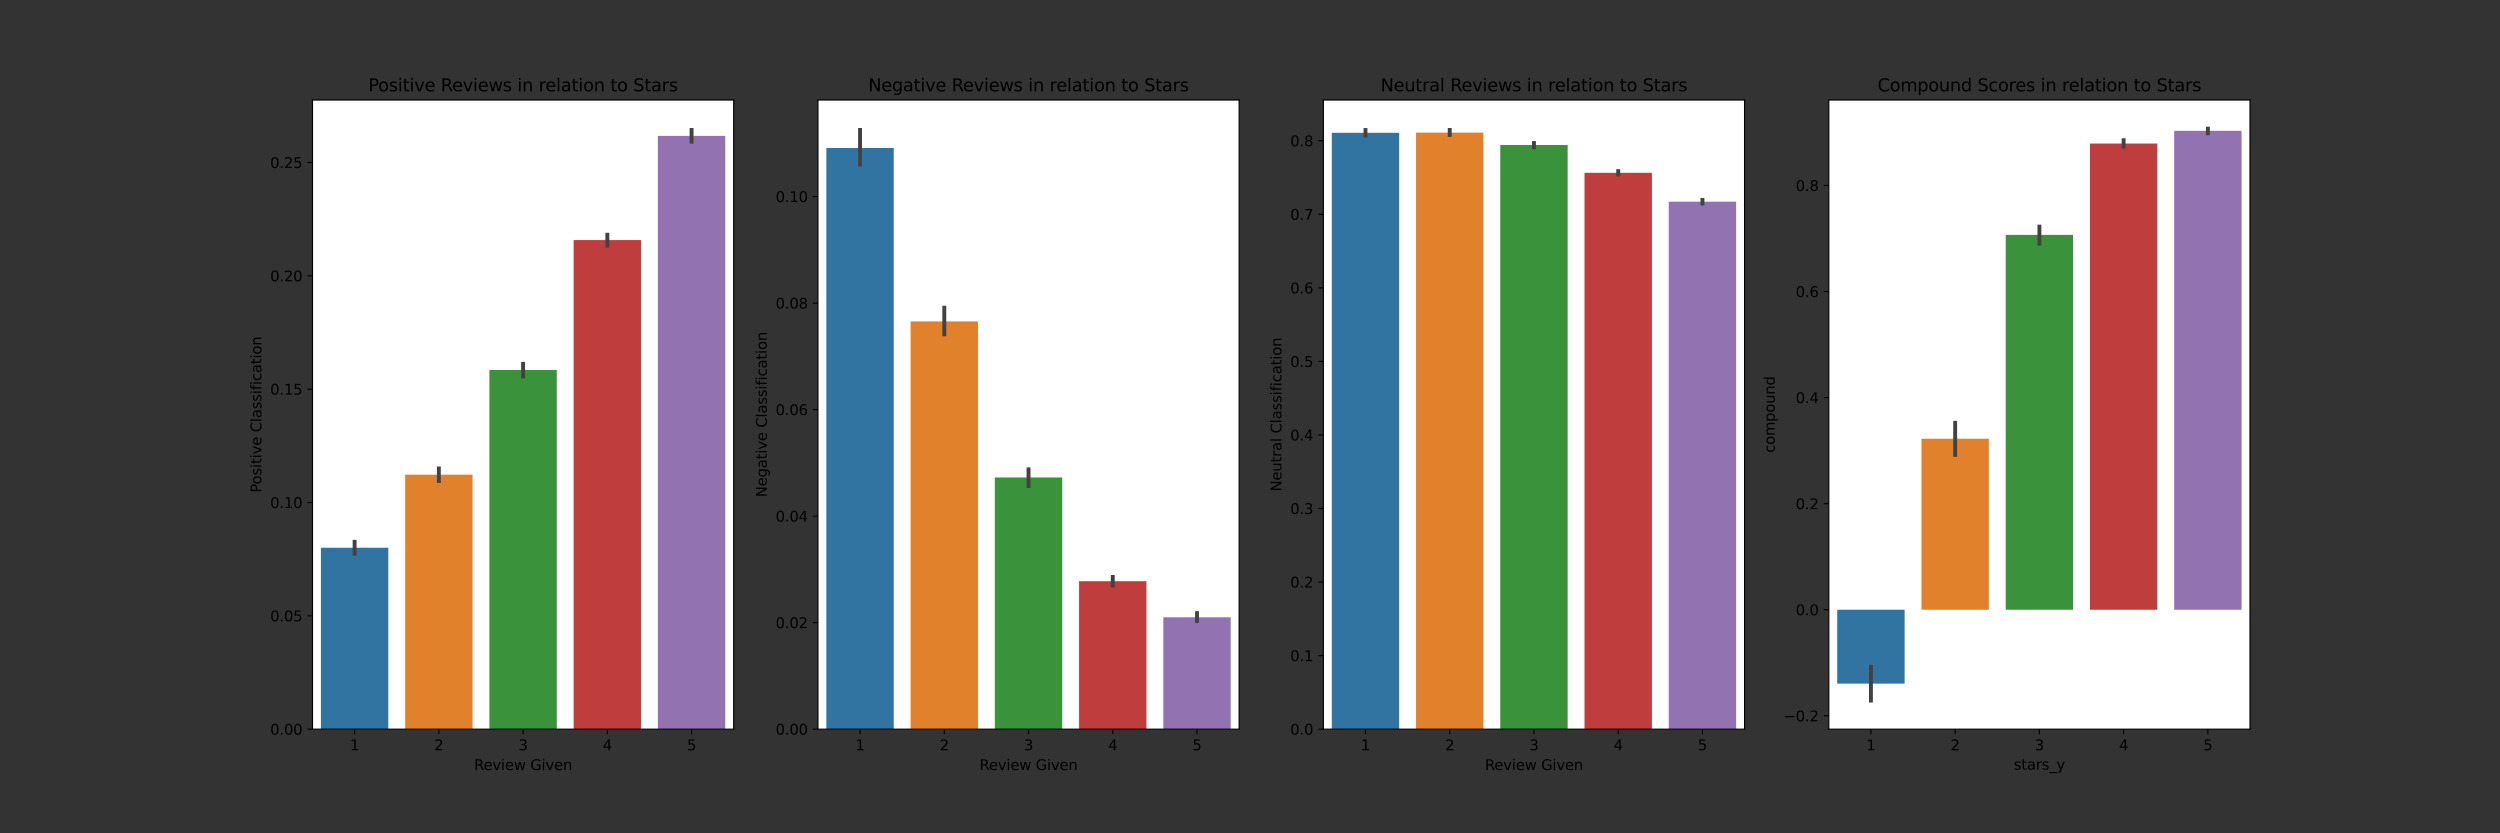<?xml version="1.0" encoding="utf-8" standalone="no"?>
<!DOCTYPE svg PUBLIC "-//W3C//DTD SVG 1.1//EN"
  "http://www.w3.org/Graphics/SVG/1.1/DTD/svg11.dtd">
<svg height="576pt" version="1.1" viewBox="0 0 1728 576" width="1728pt" xmlns="http://www.w3.org/2000/svg" xmlns:xlink="http://www.w3.org/1999/xlink">
 <rect x="0" y="0" width="1728" height="576" fill="#333333" stroke="none"/>
 <defs>
  <style type="text/css">*{stroke-linecap:butt;stroke-linejoin:round;}</style>
 </defs>
 <g id="figure_1">
  <g id="patch_1">
   <path d="M 0 576 
L 1728 576 
L 1728 0 
L 0 0 
z
" style="fill:none;"/>
  </g>
  <g id="axes_1">
   <g id="patch_2">
    <path d="M 216 504 
L 507.13 504 
L 507.13 69.12 
L 216 69.12 
z
" style="fill:#ffffff;"/>
   </g>
   <g id="patch_3">
    <path clip-path="url(#p389d4f22eb)" d="M 221.823 504 
L 268.403 504 
L 268.403 378.588 
L 221.823 378.588 
z
" style="fill:#3274a1;"/>
   </g>
   <g id="patch_4">
    <path clip-path="url(#p389d4f22eb)" d="M 280.049 504 
L 326.63 504 
L 326.63 328.101 
L 280.049 328.101 
z
" style="fill:#e1812c;"/>
   </g>
   <g id="patch_5">
    <path clip-path="url(#p389d4f22eb)" d="M 338.275 504 
L 384.856 504 
L 384.856 255.712 
L 338.275 255.712 
z
" style="fill:#3a923a;"/>
   </g>
   <g id="patch_6">
    <path clip-path="url(#p389d4f22eb)" d="M 396.501 504 
L 443.082 504 
L 443.082 165.949 
L 396.501 165.949 
z
" style="fill:#c03d3e;"/>
   </g>
   <g id="patch_7">
    <path clip-path="url(#p389d4f22eb)" d="M 454.727 504 
L 501.308 504 
L 501.308 93.904 
L 454.727 93.904 
z
" style="fill:#9372b2;"/>
   </g>
   <g id="matplotlib.axis_1">
    <g id="xtick_1">
     <g id="line2d_1">
      <defs>
       <path d="M 0 0 
L 0 3.5 
" id="m3de91fe8e6" style="stroke:#000000;stroke-width:0.8;"/>
      </defs>
      <g>
       <use style="stroke:#000000;stroke-width:0.8;" x="245.113" xlink:href="#m3de91fe8e6" y="504"/>
      </g>
     </g>
     <g id="text_1">
      <!-- 1 -->
      <g transform="translate(241.932 518.598)scale(0.1 -0.1)">
       <defs>
        <path d="M 794 531 
L 1825 531 
L 1825 4091 
L 703 3866 
L 703 4441 
L 1819 4666 
L 2450 4666 
L 2450 531 
L 3481 531 
L 3481 0 
L 794 0 
L 794 531 
z
" id="DejaVuSans-31" transform="scale(0.016)"/>
       </defs>
       <use xlink:href="#DejaVuSans-31"/>
      </g>
     </g>
    </g>
    <g id="xtick_2">
     <g id="line2d_2">
      <g>
       <use style="stroke:#000000;stroke-width:0.8;" x="303.339" xlink:href="#m3de91fe8e6" y="504"/>
      </g>
     </g>
     <g id="text_2">
      <!-- 2 -->
      <g transform="translate(300.158 518.598)scale(0.1 -0.1)">
       <defs>
        <path d="M 1228 531 
L 3431 531 
L 3431 0 
L 469 0 
L 469 531 
Q 828 903 1448 1529 
Q 2069 2156 2228 2338 
Q 2531 2678 2651 2914 
Q 2772 3150 2772 3378 
Q 2772 3750 2511 3984 
Q 2250 4219 1831 4219 
Q 1534 4219 1204 4116 
Q 875 4013 500 3803 
L 500 4441 
Q 881 4594 1212 4672 
Q 1544 4750 1819 4750 
Q 2544 4750 2975 4387 
Q 3406 4025 3406 3419 
Q 3406 3131 3298 2873 
Q 3191 2616 2906 2266 
Q 2828 2175 2409 1742 
Q 1991 1309 1228 531 
z
" id="DejaVuSans-32" transform="scale(0.016)"/>
       </defs>
       <use xlink:href="#DejaVuSans-32"/>
      </g>
     </g>
    </g>
    <g id="xtick_3">
     <g id="line2d_3">
      <g>
       <use style="stroke:#000000;stroke-width:0.8;" x="361.565" xlink:href="#m3de91fe8e6" y="504"/>
      </g>
     </g>
     <g id="text_3">
      <!-- 3 -->
      <g transform="translate(358.384 518.598)scale(0.1 -0.1)">
       <defs>
        <path d="M 2597 2516 
Q 3050 2419 3304 2112 
Q 3559 1806 3559 1356 
Q 3559 666 3084 287 
Q 2609 -91 1734 -91 
Q 1441 -91 1130 -33 
Q 819 25 488 141 
L 488 750 
Q 750 597 1062 519 
Q 1375 441 1716 441 
Q 2309 441 2620 675 
Q 2931 909 2931 1356 
Q 2931 1769 2642 2001 
Q 2353 2234 1838 2234 
L 1294 2234 
L 1294 2753 
L 1863 2753 
Q 2328 2753 2575 2939 
Q 2822 3125 2822 3475 
Q 2822 3834 2567 4026 
Q 2313 4219 1838 4219 
Q 1578 4219 1281 4162 
Q 984 4106 628 3988 
L 628 4550 
Q 988 4650 1302 4700 
Q 1616 4750 1894 4750 
Q 2613 4750 3031 4423 
Q 3450 4097 3450 3541 
Q 3450 3153 3228 2886 
Q 3006 2619 2597 2516 
z
" id="DejaVuSans-33" transform="scale(0.016)"/>
       </defs>
       <use xlink:href="#DejaVuSans-33"/>
      </g>
     </g>
    </g>
    <g id="xtick_4">
     <g id="line2d_4">
      <g>
       <use style="stroke:#000000;stroke-width:0.8;" x="419.791" xlink:href="#m3de91fe8e6" y="504"/>
      </g>
     </g>
     <g id="text_4">
      <!-- 4 -->
      <g transform="translate(416.61 518.598)scale(0.1 -0.1)">
       <defs>
        <path d="M 2419 4116 
L 825 1625 
L 2419 1625 
L 2419 4116 
z
M 2253 4666 
L 3047 4666 
L 3047 1625 
L 3713 1625 
L 3713 1100 
L 3047 1100 
L 3047 0 
L 2419 0 
L 2419 1100 
L 313 1100 
L 313 1709 
L 2253 4666 
z
" id="DejaVuSans-34" transform="scale(0.016)"/>
       </defs>
       <use xlink:href="#DejaVuSans-34"/>
      </g>
     </g>
    </g>
    <g id="xtick_5">
     <g id="line2d_5">
      <g>
       <use style="stroke:#000000;stroke-width:0.8;" x="478.017" xlink:href="#m3de91fe8e6" y="504"/>
      </g>
     </g>
     <g id="text_5">
      <!-- 5 -->
      <g transform="translate(474.836 518.598)scale(0.1 -0.1)">
       <defs>
        <path d="M 691 4666 
L 3169 4666 
L 3169 4134 
L 1269 4134 
L 1269 2991 
Q 1406 3038 1543 3061 
Q 1681 3084 1819 3084 
Q 2600 3084 3056 2656 
Q 3513 2228 3513 1497 
Q 3513 744 3044 326 
Q 2575 -91 1722 -91 
Q 1428 -91 1123 -41 
Q 819 9 494 109 
L 494 744 
Q 775 591 1075 516 
Q 1375 441 1709 441 
Q 2250 441 2565 725 
Q 2881 1009 2881 1497 
Q 2881 1984 2565 2268 
Q 2250 2553 1709 2553 
Q 1456 2553 1204 2497 
Q 953 2441 691 2322 
L 691 4666 
z
" id="DejaVuSans-35" transform="scale(0.016)"/>
       </defs>
       <use xlink:href="#DejaVuSans-35"/>
      </g>
     </g>
    </g>
    <g id="text_6">
     <!-- Review Given -->
     <g transform="translate(327.668 532.277)scale(0.1 -0.1)">
      <defs>
       <path d="M 2841 2188 
Q 3044 2119 3236 1894 
Q 3428 1669 3622 1275 
L 4263 0 
L 3584 0 
L 2988 1197 
Q 2756 1666 2539 1819 
Q 2322 1972 1947 1972 
L 1259 1972 
L 1259 0 
L 628 0 
L 628 4666 
L 2053 4666 
Q 2853 4666 3247 4331 
Q 3641 3997 3641 3322 
Q 3641 2881 3436 2590 
Q 3231 2300 2841 2188 
z
M 1259 4147 
L 1259 2491 
L 2053 2491 
Q 2509 2491 2742 2702 
Q 2975 2913 2975 3322 
Q 2975 3731 2742 3939 
Q 2509 4147 2053 4147 
L 1259 4147 
z
" id="DejaVuSans-52" transform="scale(0.016)"/>
       <path d="M 3597 1894 
L 3597 1613 
L 953 1613 
Q 991 1019 1311 708 
Q 1631 397 2203 397 
Q 2534 397 2845 478 
Q 3156 559 3463 722 
L 3463 178 
Q 3153 47 2828 -22 
Q 2503 -91 2169 -91 
Q 1331 -91 842 396 
Q 353 884 353 1716 
Q 353 2575 817 3079 
Q 1281 3584 2069 3584 
Q 2775 3584 3186 3129 
Q 3597 2675 3597 1894 
z
M 3022 2063 
Q 3016 2534 2758 2815 
Q 2500 3097 2075 3097 
Q 1594 3097 1305 2825 
Q 1016 2553 972 2059 
L 3022 2063 
z
" id="DejaVuSans-65" transform="scale(0.016)"/>
       <path d="M 191 3500 
L 800 3500 
L 1894 563 
L 2988 3500 
L 3597 3500 
L 2284 0 
L 1503 0 
L 191 3500 
z
" id="DejaVuSans-76" transform="scale(0.016)"/>
       <path d="M 603 3500 
L 1178 3500 
L 1178 0 
L 603 0 
L 603 3500 
z
M 603 4863 
L 1178 4863 
L 1178 4134 
L 603 4134 
L 603 4863 
z
" id="DejaVuSans-69" transform="scale(0.016)"/>
       <path d="M 269 3500 
L 844 3500 
L 1563 769 
L 2278 3500 
L 2956 3500 
L 3675 769 
L 4391 3500 
L 4966 3500 
L 4050 0 
L 3372 0 
L 2619 2869 
L 1863 0 
L 1184 0 
L 269 3500 
z
" id="DejaVuSans-77" transform="scale(0.016)"/>
       <path id="DejaVuSans-20" transform="scale(0.016)"/>
       <path d="M 3809 666 
L 3809 1919 
L 2778 1919 
L 2778 2438 
L 4434 2438 
L 4434 434 
Q 4069 175 3628 42 
Q 3188 -91 2688 -91 
Q 1594 -91 976 548 
Q 359 1188 359 2328 
Q 359 3472 976 4111 
Q 1594 4750 2688 4750 
Q 3144 4750 3555 4637 
Q 3966 4525 4313 4306 
L 4313 3634 
Q 3963 3931 3569 4081 
Q 3175 4231 2741 4231 
Q 1884 4231 1454 3753 
Q 1025 3275 1025 2328 
Q 1025 1384 1454 906 
Q 1884 428 2741 428 
Q 3075 428 3337 486 
Q 3600 544 3809 666 
z
" id="DejaVuSans-47" transform="scale(0.016)"/>
       <path d="M 3513 2113 
L 3513 0 
L 2938 0 
L 2938 2094 
Q 2938 2591 2744 2837 
Q 2550 3084 2163 3084 
Q 1697 3084 1428 2787 
Q 1159 2491 1159 1978 
L 1159 0 
L 581 0 
L 581 3500 
L 1159 3500 
L 1159 2956 
Q 1366 3272 1645 3428 
Q 1925 3584 2291 3584 
Q 2894 3584 3203 3211 
Q 3513 2838 3513 2113 
z
" id="DejaVuSans-6e" transform="scale(0.016)"/>
      </defs>
      <use xlink:href="#DejaVuSans-52"/>
      <use x="64.982" xlink:href="#DejaVuSans-65"/>
      <use x="126.506" xlink:href="#DejaVuSans-76"/>
      <use x="185.686" xlink:href="#DejaVuSans-69"/>
      <use x="213.469" xlink:href="#DejaVuSans-65"/>
      <use x="274.992" xlink:href="#DejaVuSans-77"/>
      <use x="356.779" xlink:href="#DejaVuSans-20"/>
      <use x="388.566" xlink:href="#DejaVuSans-47"/>
      <use x="466.057" xlink:href="#DejaVuSans-69"/>
      <use x="493.84" xlink:href="#DejaVuSans-76"/>
      <use x="553.02" xlink:href="#DejaVuSans-65"/>
      <use x="614.543" xlink:href="#DejaVuSans-6e"/>
     </g>
    </g>
   </g>
   <g id="matplotlib.axis_2">
    <g id="ytick_1">
     <g id="line2d_6">
      <defs>
       <path d="M 0 0 
L -3.5 0 
" id="mb910d521c4" style="stroke:#000000;stroke-width:0.8;"/>
      </defs>
      <g>
       <use style="stroke:#000000;stroke-width:0.8;" x="216" xlink:href="#mb910d521c4" y="504"/>
      </g>
     </g>
     <g id="text_7">
      <!-- 0.00 -->
      <g transform="translate(186.734 507.799)scale(0.1 -0.1)">
       <defs>
        <path d="M 2034 4250 
Q 1547 4250 1301 3770 
Q 1056 3291 1056 2328 
Q 1056 1369 1301 889 
Q 1547 409 2034 409 
Q 2525 409 2770 889 
Q 3016 1369 3016 2328 
Q 3016 3291 2770 3770 
Q 2525 4250 2034 4250 
z
M 2034 4750 
Q 2819 4750 3233 4129 
Q 3647 3509 3647 2328 
Q 3647 1150 3233 529 
Q 2819 -91 2034 -91 
Q 1250 -91 836 529 
Q 422 1150 422 2328 
Q 422 3509 836 4129 
Q 1250 4750 2034 4750 
z
" id="DejaVuSans-30" transform="scale(0.016)"/>
        <path d="M 684 794 
L 1344 794 
L 1344 0 
L 684 0 
L 684 794 
z
" id="DejaVuSans-2e" transform="scale(0.016)"/>
       </defs>
       <use xlink:href="#DejaVuSans-30"/>
       <use x="63.623" xlink:href="#DejaVuSans-2e"/>
       <use x="95.41" xlink:href="#DejaVuSans-30"/>
       <use x="159.033" xlink:href="#DejaVuSans-30"/>
      </g>
     </g>
    </g>
    <g id="ytick_2">
     <g id="line2d_7">
      <g>
       <use style="stroke:#000000;stroke-width:0.8;" x="216" xlink:href="#mb910d521c4" y="425.664"/>
      </g>
     </g>
     <g id="text_8">
      <!-- 0.05 -->
      <g transform="translate(186.734 429.463)scale(0.1 -0.1)">
       <use xlink:href="#DejaVuSans-30"/>
       <use x="63.623" xlink:href="#DejaVuSans-2e"/>
       <use x="95.41" xlink:href="#DejaVuSans-30"/>
       <use x="159.033" xlink:href="#DejaVuSans-35"/>
      </g>
     </g>
    </g>
    <g id="ytick_3">
     <g id="line2d_8">
      <g>
       <use style="stroke:#000000;stroke-width:0.8;" x="216" xlink:href="#mb910d521c4" y="347.328"/>
      </g>
     </g>
     <g id="text_9">
      <!-- 0.10 -->
      <g transform="translate(186.734 351.128)scale(0.1 -0.1)">
       <use xlink:href="#DejaVuSans-30"/>
       <use x="63.623" xlink:href="#DejaVuSans-2e"/>
       <use x="95.41" xlink:href="#DejaVuSans-31"/>
       <use x="159.033" xlink:href="#DejaVuSans-30"/>
      </g>
     </g>
    </g>
    <g id="ytick_4">
     <g id="line2d_9">
      <g>
       <use style="stroke:#000000;stroke-width:0.8;" x="216" xlink:href="#mb910d521c4" y="268.993"/>
      </g>
     </g>
     <g id="text_10">
      <!-- 0.15 -->
      <g transform="translate(186.734 272.792)scale(0.1 -0.1)">
       <use xlink:href="#DejaVuSans-30"/>
       <use x="63.623" xlink:href="#DejaVuSans-2e"/>
       <use x="95.41" xlink:href="#DejaVuSans-31"/>
       <use x="159.033" xlink:href="#DejaVuSans-35"/>
      </g>
     </g>
    </g>
    <g id="ytick_5">
     <g id="line2d_10">
      <g>
       <use style="stroke:#000000;stroke-width:0.8;" x="216" xlink:href="#mb910d521c4" y="190.657"/>
      </g>
     </g>
     <g id="text_11">
      <!-- 0.20 -->
      <g transform="translate(186.734 194.456)scale(0.1 -0.1)">
       <use xlink:href="#DejaVuSans-30"/>
       <use x="63.623" xlink:href="#DejaVuSans-2e"/>
       <use x="95.41" xlink:href="#DejaVuSans-32"/>
       <use x="159.033" xlink:href="#DejaVuSans-30"/>
      </g>
     </g>
    </g>
    <g id="ytick_6">
     <g id="line2d_11">
      <g>
       <use style="stroke:#000000;stroke-width:0.8;" x="216" xlink:href="#mb910d521c4" y="112.321"/>
      </g>
     </g>
     <g id="text_12">
      <!-- 0.25 -->
      <g transform="translate(186.734 116.12)scale(0.1 -0.1)">
       <use xlink:href="#DejaVuSans-30"/>
       <use x="63.623" xlink:href="#DejaVuSans-2e"/>
       <use x="95.41" xlink:href="#DejaVuSans-32"/>
       <use x="159.033" xlink:href="#DejaVuSans-35"/>
      </g>
     </g>
    </g>
    <g id="text_13">
     <!-- Positive Classification -->
     <g transform="translate(180.655 340.504)rotate(-90)scale(0.1 -0.1)">
      <defs>
       <path d="M 1259 4147 
L 1259 2394 
L 2053 2394 
Q 2494 2394 2734 2622 
Q 2975 2850 2975 3272 
Q 2975 3691 2734 3919 
Q 2494 4147 2053 4147 
L 1259 4147 
z
M 628 4666 
L 2053 4666 
Q 2838 4666 3239 4311 
Q 3641 3956 3641 3272 
Q 3641 2581 3239 2228 
Q 2838 1875 2053 1875 
L 1259 1875 
L 1259 0 
L 628 0 
L 628 4666 
z
" id="DejaVuSans-50" transform="scale(0.016)"/>
       <path d="M 1959 3097 
Q 1497 3097 1228 2736 
Q 959 2375 959 1747 
Q 959 1119 1226 758 
Q 1494 397 1959 397 
Q 2419 397 2687 759 
Q 2956 1122 2956 1747 
Q 2956 2369 2687 2733 
Q 2419 3097 1959 3097 
z
M 1959 3584 
Q 2709 3584 3137 3096 
Q 3566 2609 3566 1747 
Q 3566 888 3137 398 
Q 2709 -91 1959 -91 
Q 1206 -91 779 398 
Q 353 888 353 1747 
Q 353 2609 779 3096 
Q 1206 3584 1959 3584 
z
" id="DejaVuSans-6f" transform="scale(0.016)"/>
       <path d="M 2834 3397 
L 2834 2853 
Q 2591 2978 2328 3040 
Q 2066 3103 1784 3103 
Q 1356 3103 1142 2972 
Q 928 2841 928 2578 
Q 928 2378 1081 2264 
Q 1234 2150 1697 2047 
L 1894 2003 
Q 2506 1872 2764 1633 
Q 3022 1394 3022 966 
Q 3022 478 2636 193 
Q 2250 -91 1575 -91 
Q 1294 -91 989 -36 
Q 684 19 347 128 
L 347 722 
Q 666 556 975 473 
Q 1284 391 1588 391 
Q 1994 391 2212 530 
Q 2431 669 2431 922 
Q 2431 1156 2273 1281 
Q 2116 1406 1581 1522 
L 1381 1569 
Q 847 1681 609 1914 
Q 372 2147 372 2553 
Q 372 3047 722 3315 
Q 1072 3584 1716 3584 
Q 2034 3584 2315 3537 
Q 2597 3491 2834 3397 
z
" id="DejaVuSans-73" transform="scale(0.016)"/>
       <path d="M 1172 4494 
L 1172 3500 
L 2356 3500 
L 2356 3053 
L 1172 3053 
L 1172 1153 
Q 1172 725 1289 603 
Q 1406 481 1766 481 
L 2356 481 
L 2356 0 
L 1766 0 
Q 1100 0 847 248 
Q 594 497 594 1153 
L 594 3053 
L 172 3053 
L 172 3500 
L 594 3500 
L 594 4494 
L 1172 4494 
z
" id="DejaVuSans-74" transform="scale(0.016)"/>
       <path d="M 4122 4306 
L 4122 3641 
Q 3803 3938 3442 4084 
Q 3081 4231 2675 4231 
Q 1875 4231 1450 3742 
Q 1025 3253 1025 2328 
Q 1025 1406 1450 917 
Q 1875 428 2675 428 
Q 3081 428 3442 575 
Q 3803 722 4122 1019 
L 4122 359 
Q 3791 134 3420 21 
Q 3050 -91 2638 -91 
Q 1578 -91 968 557 
Q 359 1206 359 2328 
Q 359 3453 968 4101 
Q 1578 4750 2638 4750 
Q 3056 4750 3426 4639 
Q 3797 4528 4122 4306 
z
" id="DejaVuSans-43" transform="scale(0.016)"/>
       <path d="M 603 4863 
L 1178 4863 
L 1178 0 
L 603 0 
L 603 4863 
z
" id="DejaVuSans-6c" transform="scale(0.016)"/>
       <path d="M 2194 1759 
Q 1497 1759 1228 1600 
Q 959 1441 959 1056 
Q 959 750 1161 570 
Q 1363 391 1709 391 
Q 2188 391 2477 730 
Q 2766 1069 2766 1631 
L 2766 1759 
L 2194 1759 
z
M 3341 1997 
L 3341 0 
L 2766 0 
L 2766 531 
Q 2569 213 2275 61 
Q 1981 -91 1556 -91 
Q 1019 -91 701 211 
Q 384 513 384 1019 
Q 384 1609 779 1909 
Q 1175 2209 1959 2209 
L 2766 2209 
L 2766 2266 
Q 2766 2663 2505 2880 
Q 2244 3097 1772 3097 
Q 1472 3097 1187 3025 
Q 903 2953 641 2809 
L 641 3341 
Q 956 3463 1253 3523 
Q 1550 3584 1831 3584 
Q 2591 3584 2966 3190 
Q 3341 2797 3341 1997 
z
" id="DejaVuSans-61" transform="scale(0.016)"/>
       <path d="M 2375 4863 
L 2375 4384 
L 1825 4384 
Q 1516 4384 1395 4259 
Q 1275 4134 1275 3809 
L 1275 3500 
L 2222 3500 
L 2222 3053 
L 1275 3053 
L 1275 0 
L 697 0 
L 697 3053 
L 147 3053 
L 147 3500 
L 697 3500 
L 697 3744 
Q 697 4328 969 4595 
Q 1241 4863 1831 4863 
L 2375 4863 
z
" id="DejaVuSans-66" transform="scale(0.016)"/>
       <path d="M 3122 3366 
L 3122 2828 
Q 2878 2963 2633 3030 
Q 2388 3097 2138 3097 
Q 1578 3097 1268 2742 
Q 959 2388 959 1747 
Q 959 1106 1268 751 
Q 1578 397 2138 397 
Q 2388 397 2633 464 
Q 2878 531 3122 666 
L 3122 134 
Q 2881 22 2623 -34 
Q 2366 -91 2075 -91 
Q 1284 -91 818 406 
Q 353 903 353 1747 
Q 353 2603 823 3093 
Q 1294 3584 2113 3584 
Q 2378 3584 2631 3529 
Q 2884 3475 3122 3366 
z
" id="DejaVuSans-63" transform="scale(0.016)"/>
      </defs>
      <use xlink:href="#DejaVuSans-50"/>
      <use x="56.678" xlink:href="#DejaVuSans-6f"/>
      <use x="117.859" xlink:href="#DejaVuSans-73"/>
      <use x="169.959" xlink:href="#DejaVuSans-69"/>
      <use x="197.742" xlink:href="#DejaVuSans-74"/>
      <use x="236.951" xlink:href="#DejaVuSans-69"/>
      <use x="264.734" xlink:href="#DejaVuSans-76"/>
      <use x="323.914" xlink:href="#DejaVuSans-65"/>
      <use x="385.438" xlink:href="#DejaVuSans-20"/>
      <use x="417.225" xlink:href="#DejaVuSans-43"/>
      <use x="487.049" xlink:href="#DejaVuSans-6c"/>
      <use x="514.832" xlink:href="#DejaVuSans-61"/>
      <use x="576.111" xlink:href="#DejaVuSans-73"/>
      <use x="628.211" xlink:href="#DejaVuSans-73"/>
      <use x="680.311" xlink:href="#DejaVuSans-69"/>
      <use x="708.094" xlink:href="#DejaVuSans-66"/>
      <use x="743.299" xlink:href="#DejaVuSans-69"/>
      <use x="771.082" xlink:href="#DejaVuSans-63"/>
      <use x="826.062" xlink:href="#DejaVuSans-61"/>
      <use x="887.342" xlink:href="#DejaVuSans-74"/>
      <use x="926.551" xlink:href="#DejaVuSans-69"/>
      <use x="954.334" xlink:href="#DejaVuSans-6f"/>
      <use x="1015.516" xlink:href="#DejaVuSans-6e"/>
     </g>
    </g>
   </g>
   <g id="line2d_12">
    <path clip-path="url(#p389d4f22eb)" d="M 245.113 382.753 
L 245.113 374.523 
" style="fill:none;stroke:#424242;stroke-linecap:square;stroke-width:2.7;"/>
   </g>
   <g id="line2d_13">
    <path clip-path="url(#p389d4f22eb)" d="M 303.339 332.446 
L 303.339 323.772 
" style="fill:none;stroke:#424242;stroke-linecap:square;stroke-width:2.7;"/>
   </g>
   <g id="line2d_14">
    <path clip-path="url(#p389d4f22eb)" d="M 361.565 260.215 
L 361.565 251.45 
" style="fill:none;stroke:#424242;stroke-linecap:square;stroke-width:2.7;"/>
   </g>
   <g id="line2d_15">
    <path clip-path="url(#p389d4f22eb)" d="M 419.791 169.797 
L 419.791 162.284 
" style="fill:none;stroke:#424242;stroke-linecap:square;stroke-width:2.7;"/>
   </g>
   <g id="line2d_16">
    <path clip-path="url(#p389d4f22eb)" d="M 478.017 97.969 
L 478.017 89.829 
" style="fill:none;stroke:#424242;stroke-linecap:square;stroke-width:2.7;"/>
   </g>
   <g id="patch_8">
    <path d="M 216 504 
L 216 69.12 
" style="fill:none;stroke:#000000;stroke-linecap:square;stroke-linejoin:miter;stroke-width:0.8;"/>
   </g>
   <g id="patch_9">
    <path d="M 507.13 504 
L 507.13 69.12 
" style="fill:none;stroke:#000000;stroke-linecap:square;stroke-linejoin:miter;stroke-width:0.8;"/>
   </g>
   <g id="patch_10">
    <path d="M 216 504 
L 507.13 504 
" style="fill:none;stroke:#000000;stroke-linecap:square;stroke-linejoin:miter;stroke-width:0.8;"/>
   </g>
   <g id="patch_11">
    <path d="M 216 69.12 
L 507.13 69.12 
" style="fill:none;stroke:#000000;stroke-linecap:square;stroke-linejoin:miter;stroke-width:0.8;"/>
   </g>
   <g id="text_14">
    <!-- Positive Reviews in relation to Stars -->
    <g transform="translate(254.588 63.12)scale(0.12 -0.12)">
     <defs>
      <path d="M 2631 2963 
Q 2534 3019 2420 3045 
Q 2306 3072 2169 3072 
Q 1681 3072 1420 2755 
Q 1159 2438 1159 1844 
L 1159 0 
L 581 0 
L 581 3500 
L 1159 3500 
L 1159 2956 
Q 1341 3275 1631 3429 
Q 1922 3584 2338 3584 
Q 2397 3584 2469 3576 
Q 2541 3569 2628 3553 
L 2631 2963 
z
" id="DejaVuSans-72" transform="scale(0.016)"/>
      <path d="M 3425 4513 
L 3425 3897 
Q 3066 4069 2747 4153 
Q 2428 4238 2131 4238 
Q 1616 4238 1336 4038 
Q 1056 3838 1056 3469 
Q 1056 3159 1242 3001 
Q 1428 2844 1947 2747 
L 2328 2669 
Q 3034 2534 3370 2195 
Q 3706 1856 3706 1288 
Q 3706 609 3251 259 
Q 2797 -91 1919 -91 
Q 1588 -91 1214 -16 
Q 841 59 441 206 
L 441 856 
Q 825 641 1194 531 
Q 1563 422 1919 422 
Q 2459 422 2753 634 
Q 3047 847 3047 1241 
Q 3047 1584 2836 1778 
Q 2625 1972 2144 2069 
L 1759 2144 
Q 1053 2284 737 2584 
Q 422 2884 422 3419 
Q 422 4038 858 4394 
Q 1294 4750 2059 4750 
Q 2388 4750 2728 4690 
Q 3069 4631 3425 4513 
z
" id="DejaVuSans-53" transform="scale(0.016)"/>
     </defs>
     <use xlink:href="#DejaVuSans-50"/>
     <use x="56.678" xlink:href="#DejaVuSans-6f"/>
     <use x="117.859" xlink:href="#DejaVuSans-73"/>
     <use x="169.959" xlink:href="#DejaVuSans-69"/>
     <use x="197.742" xlink:href="#DejaVuSans-74"/>
     <use x="236.951" xlink:href="#DejaVuSans-69"/>
     <use x="264.734" xlink:href="#DejaVuSans-76"/>
     <use x="323.914" xlink:href="#DejaVuSans-65"/>
     <use x="385.438" xlink:href="#DejaVuSans-20"/>
     <use x="417.225" xlink:href="#DejaVuSans-52"/>
     <use x="482.207" xlink:href="#DejaVuSans-65"/>
     <use x="543.73" xlink:href="#DejaVuSans-76"/>
     <use x="602.91" xlink:href="#DejaVuSans-69"/>
     <use x="630.693" xlink:href="#DejaVuSans-65"/>
     <use x="692.217" xlink:href="#DejaVuSans-77"/>
     <use x="774.004" xlink:href="#DejaVuSans-73"/>
     <use x="826.104" xlink:href="#DejaVuSans-20"/>
     <use x="857.891" xlink:href="#DejaVuSans-69"/>
     <use x="885.674" xlink:href="#DejaVuSans-6e"/>
     <use x="949.053" xlink:href="#DejaVuSans-20"/>
     <use x="980.84" xlink:href="#DejaVuSans-72"/>
     <use x="1019.703" xlink:href="#DejaVuSans-65"/>
     <use x="1081.227" xlink:href="#DejaVuSans-6c"/>
     <use x="1109.01" xlink:href="#DejaVuSans-61"/>
     <use x="1170.289" xlink:href="#DejaVuSans-74"/>
     <use x="1209.498" xlink:href="#DejaVuSans-69"/>
     <use x="1237.281" xlink:href="#DejaVuSans-6f"/>
     <use x="1298.463" xlink:href="#DejaVuSans-6e"/>
     <use x="1361.842" xlink:href="#DejaVuSans-20"/>
     <use x="1393.629" xlink:href="#DejaVuSans-74"/>
     <use x="1432.838" xlink:href="#DejaVuSans-6f"/>
     <use x="1494.02" xlink:href="#DejaVuSans-20"/>
     <use x="1525.807" xlink:href="#DejaVuSans-53"/>
     <use x="1589.283" xlink:href="#DejaVuSans-74"/>
     <use x="1628.492" xlink:href="#DejaVuSans-61"/>
     <use x="1689.771" xlink:href="#DejaVuSans-72"/>
     <use x="1730.885" xlink:href="#DejaVuSans-73"/>
    </g>
   </g>
  </g>
  <g id="axes_2">
   <g id="patch_12">
    <path d="M 565.357 504 
L 856.487 504 
L 856.487 69.12 
L 565.357 69.12 
z
" style="fill:#ffffff;"/>
   </g>
   <g id="patch_13">
    <path clip-path="url(#p245541e94e)" d="M 571.179 504 
L 617.76 504 
L 617.76 102.306 
L 571.179 102.306 
z
" style="fill:#3274a1;"/>
   </g>
   <g id="patch_14">
    <path clip-path="url(#p245541e94e)" d="M 629.405 504 
L 675.986 504 
L 675.986 222.17 
L 629.405 222.17 
z
" style="fill:#e1812c;"/>
   </g>
   <g id="patch_15">
    <path clip-path="url(#p245541e94e)" d="M 687.631 504 
L 734.212 504 
L 734.212 330.039 
L 687.631 330.039 
z
" style="fill:#3a923a;"/>
   </g>
   <g id="patch_16">
    <path clip-path="url(#p245541e94e)" d="M 745.857 504 
L 792.438 504 
L 792.438 401.706 
L 745.857 401.706 
z
" style="fill:#c03d3e;"/>
   </g>
   <g id="patch_17">
    <path clip-path="url(#p245541e94e)" d="M 804.083 504 
L 850.664 504 
L 850.664 426.663 
L 804.083 426.663 
z
" style="fill:#9372b2;"/>
   </g>
   <g id="matplotlib.axis_3">
    <g id="xtick_6">
     <g id="line2d_17">
      <g>
       <use style="stroke:#000000;stroke-width:0.8;" x="594.47" xlink:href="#m3de91fe8e6" y="504"/>
      </g>
     </g>
     <g id="text_15">
      <!-- 1 -->
      <g transform="translate(591.288 518.598)scale(0.1 -0.1)">
       <use xlink:href="#DejaVuSans-31"/>
      </g>
     </g>
    </g>
    <g id="xtick_7">
     <g id="line2d_18">
      <g>
       <use style="stroke:#000000;stroke-width:0.8;" x="652.696" xlink:href="#m3de91fe8e6" y="504"/>
      </g>
     </g>
     <g id="text_16">
      <!-- 2 -->
      <g transform="translate(649.514 518.598)scale(0.1 -0.1)">
       <use xlink:href="#DejaVuSans-32"/>
      </g>
     </g>
    </g>
    <g id="xtick_8">
     <g id="line2d_19">
      <g>
       <use style="stroke:#000000;stroke-width:0.8;" x="710.922" xlink:href="#m3de91fe8e6" y="504"/>
      </g>
     </g>
     <g id="text_17">
      <!-- 3 -->
      <g transform="translate(707.74 518.598)scale(0.1 -0.1)">
       <use xlink:href="#DejaVuSans-33"/>
      </g>
     </g>
    </g>
    <g id="xtick_9">
     <g id="line2d_20">
      <g>
       <use style="stroke:#000000;stroke-width:0.8;" x="769.148" xlink:href="#m3de91fe8e6" y="504"/>
      </g>
     </g>
     <g id="text_18">
      <!-- 4 -->
      <g transform="translate(765.967 518.598)scale(0.1 -0.1)">
       <use xlink:href="#DejaVuSans-34"/>
      </g>
     </g>
    </g>
    <g id="xtick_10">
     <g id="line2d_21">
      <g>
       <use style="stroke:#000000;stroke-width:0.8;" x="827.374" xlink:href="#m3de91fe8e6" y="504"/>
      </g>
     </g>
     <g id="text_19">
      <!-- 5 -->
      <g transform="translate(824.193 518.598)scale(0.1 -0.1)">
       <use xlink:href="#DejaVuSans-35"/>
      </g>
     </g>
    </g>
    <g id="text_20">
     <!-- Review Given -->
     <g transform="translate(677.025 532.277)scale(0.1 -0.1)">
      <use xlink:href="#DejaVuSans-52"/>
      <use x="64.982" xlink:href="#DejaVuSans-65"/>
      <use x="126.506" xlink:href="#DejaVuSans-76"/>
      <use x="185.686" xlink:href="#DejaVuSans-69"/>
      <use x="213.469" xlink:href="#DejaVuSans-65"/>
      <use x="274.992" xlink:href="#DejaVuSans-77"/>
      <use x="356.779" xlink:href="#DejaVuSans-20"/>
      <use x="388.566" xlink:href="#DejaVuSans-47"/>
      <use x="466.057" xlink:href="#DejaVuSans-69"/>
      <use x="493.84" xlink:href="#DejaVuSans-76"/>
      <use x="553.02" xlink:href="#DejaVuSans-65"/>
      <use x="614.543" xlink:href="#DejaVuSans-6e"/>
     </g>
    </g>
   </g>
   <g id="matplotlib.axis_4">
    <g id="ytick_7">
     <g id="line2d_22">
      <g>
       <use style="stroke:#000000;stroke-width:0.8;" x="565.357" xlink:href="#mb910d521c4" y="504"/>
      </g>
     </g>
     <g id="text_21">
      <!-- 0.00 -->
      <g transform="translate(536.091 507.799)scale(0.1 -0.1)">
       <use xlink:href="#DejaVuSans-30"/>
       <use x="63.623" xlink:href="#DejaVuSans-2e"/>
       <use x="95.41" xlink:href="#DejaVuSans-30"/>
       <use x="159.033" xlink:href="#DejaVuSans-30"/>
      </g>
     </g>
    </g>
    <g id="ytick_8">
     <g id="line2d_23">
      <g>
       <use style="stroke:#000000;stroke-width:0.8;" x="565.357" xlink:href="#mb910d521c4" y="430.372"/>
      </g>
     </g>
     <g id="text_22">
      <!-- 0.02 -->
      <g transform="translate(536.091 434.171)scale(0.1 -0.1)">
       <use xlink:href="#DejaVuSans-30"/>
       <use x="63.623" xlink:href="#DejaVuSans-2e"/>
       <use x="95.41" xlink:href="#DejaVuSans-30"/>
       <use x="159.033" xlink:href="#DejaVuSans-32"/>
      </g>
     </g>
    </g>
    <g id="ytick_9">
     <g id="line2d_24">
      <g>
       <use style="stroke:#000000;stroke-width:0.8;" x="565.357" xlink:href="#mb910d521c4" y="356.744"/>
      </g>
     </g>
     <g id="text_23">
      <!-- 0.04 -->
      <g transform="translate(536.091 360.544)scale(0.1 -0.1)">
       <use xlink:href="#DejaVuSans-30"/>
       <use x="63.623" xlink:href="#DejaVuSans-2e"/>
       <use x="95.41" xlink:href="#DejaVuSans-30"/>
       <use x="159.033" xlink:href="#DejaVuSans-34"/>
      </g>
     </g>
    </g>
    <g id="ytick_10">
     <g id="line2d_25">
      <g>
       <use style="stroke:#000000;stroke-width:0.8;" x="565.357" xlink:href="#mb910d521c4" y="283.117"/>
      </g>
     </g>
     <g id="text_24">
      <!-- 0.06 -->
      <g transform="translate(536.091 286.916)scale(0.1 -0.1)">
       <defs>
        <path d="M 2113 2584 
Q 1688 2584 1439 2293 
Q 1191 2003 1191 1497 
Q 1191 994 1439 701 
Q 1688 409 2113 409 
Q 2538 409 2786 701 
Q 3034 994 3034 1497 
Q 3034 2003 2786 2293 
Q 2538 2584 2113 2584 
z
M 3366 4563 
L 3366 3988 
Q 3128 4100 2886 4159 
Q 2644 4219 2406 4219 
Q 1781 4219 1451 3797 
Q 1122 3375 1075 2522 
Q 1259 2794 1537 2939 
Q 1816 3084 2150 3084 
Q 2853 3084 3261 2657 
Q 3669 2231 3669 1497 
Q 3669 778 3244 343 
Q 2819 -91 2113 -91 
Q 1303 -91 875 529 
Q 447 1150 447 2328 
Q 447 3434 972 4092 
Q 1497 4750 2381 4750 
Q 2619 4750 2861 4703 
Q 3103 4656 3366 4563 
z
" id="DejaVuSans-36" transform="scale(0.016)"/>
       </defs>
       <use xlink:href="#DejaVuSans-30"/>
       <use x="63.623" xlink:href="#DejaVuSans-2e"/>
       <use x="95.41" xlink:href="#DejaVuSans-30"/>
       <use x="159.033" xlink:href="#DejaVuSans-36"/>
      </g>
     </g>
    </g>
    <g id="ytick_11">
     <g id="line2d_26">
      <g>
       <use style="stroke:#000000;stroke-width:0.8;" x="565.357" xlink:href="#mb910d521c4" y="209.489"/>
      </g>
     </g>
     <g id="text_25">
      <!-- 0.08 -->
      <g transform="translate(536.091 213.288)scale(0.1 -0.1)">
       <defs>
        <path d="M 2034 2216 
Q 1584 2216 1326 1975 
Q 1069 1734 1069 1313 
Q 1069 891 1326 650 
Q 1584 409 2034 409 
Q 2484 409 2743 651 
Q 3003 894 3003 1313 
Q 3003 1734 2745 1975 
Q 2488 2216 2034 2216 
z
M 1403 2484 
Q 997 2584 770 2862 
Q 544 3141 544 3541 
Q 544 4100 942 4425 
Q 1341 4750 2034 4750 
Q 2731 4750 3128 4425 
Q 3525 4100 3525 3541 
Q 3525 3141 3298 2862 
Q 3072 2584 2669 2484 
Q 3125 2378 3379 2068 
Q 3634 1759 3634 1313 
Q 3634 634 3220 271 
Q 2806 -91 2034 -91 
Q 1263 -91 848 271 
Q 434 634 434 1313 
Q 434 1759 690 2068 
Q 947 2378 1403 2484 
z
M 1172 3481 
Q 1172 3119 1398 2916 
Q 1625 2713 2034 2713 
Q 2441 2713 2670 2916 
Q 2900 3119 2900 3481 
Q 2900 3844 2670 4047 
Q 2441 4250 2034 4250 
Q 1625 4250 1398 4047 
Q 1172 3844 1172 3481 
z
" id="DejaVuSans-38" transform="scale(0.016)"/>
       </defs>
       <use xlink:href="#DejaVuSans-30"/>
       <use x="63.623" xlink:href="#DejaVuSans-2e"/>
       <use x="95.41" xlink:href="#DejaVuSans-30"/>
       <use x="159.033" xlink:href="#DejaVuSans-38"/>
      </g>
     </g>
    </g>
    <g id="ytick_12">
     <g id="line2d_27">
      <g>
       <use style="stroke:#000000;stroke-width:0.8;" x="565.357" xlink:href="#mb910d521c4" y="135.861"/>
      </g>
     </g>
     <g id="text_26">
      <!-- 0.10 -->
      <g transform="translate(536.091 139.66)scale(0.1 -0.1)">
       <use xlink:href="#DejaVuSans-30"/>
       <use x="63.623" xlink:href="#DejaVuSans-2e"/>
       <use x="95.41" xlink:href="#DejaVuSans-31"/>
       <use x="159.033" xlink:href="#DejaVuSans-30"/>
      </g>
     </g>
    </g>
    <g id="text_27">
     <!-- Negative Classification -->
     <g transform="translate(530.011 343.673)rotate(-90)scale(0.1 -0.1)">
      <defs>
       <path d="M 628 4666 
L 1478 4666 
L 3547 763 
L 3547 4666 
L 4159 4666 
L 4159 0 
L 3309 0 
L 1241 3903 
L 1241 0 
L 628 0 
L 628 4666 
z
" id="DejaVuSans-4e" transform="scale(0.016)"/>
       <path d="M 2906 1791 
Q 2906 2416 2648 2759 
Q 2391 3103 1925 3103 
Q 1463 3103 1205 2759 
Q 947 2416 947 1791 
Q 947 1169 1205 825 
Q 1463 481 1925 481 
Q 2391 481 2648 825 
Q 2906 1169 2906 1791 
z
M 3481 434 
Q 3481 -459 3084 -895 
Q 2688 -1331 1869 -1331 
Q 1566 -1331 1297 -1286 
Q 1028 -1241 775 -1147 
L 775 -588 
Q 1028 -725 1275 -790 
Q 1522 -856 1778 -856 
Q 2344 -856 2625 -561 
Q 2906 -266 2906 331 
L 2906 616 
Q 2728 306 2450 153 
Q 2172 0 1784 0 
Q 1141 0 747 490 
Q 353 981 353 1791 
Q 353 2603 747 3093 
Q 1141 3584 1784 3584 
Q 2172 3584 2450 3431 
Q 2728 3278 2906 2969 
L 2906 3500 
L 3481 3500 
L 3481 434 
z
" id="DejaVuSans-67" transform="scale(0.016)"/>
      </defs>
      <use xlink:href="#DejaVuSans-4e"/>
      <use x="74.805" xlink:href="#DejaVuSans-65"/>
      <use x="136.328" xlink:href="#DejaVuSans-67"/>
      <use x="199.805" xlink:href="#DejaVuSans-61"/>
      <use x="261.084" xlink:href="#DejaVuSans-74"/>
      <use x="300.293" xlink:href="#DejaVuSans-69"/>
      <use x="328.076" xlink:href="#DejaVuSans-76"/>
      <use x="387.256" xlink:href="#DejaVuSans-65"/>
      <use x="448.779" xlink:href="#DejaVuSans-20"/>
      <use x="480.566" xlink:href="#DejaVuSans-43"/>
      <use x="550.391" xlink:href="#DejaVuSans-6c"/>
      <use x="578.174" xlink:href="#DejaVuSans-61"/>
      <use x="639.453" xlink:href="#DejaVuSans-73"/>
      <use x="691.553" xlink:href="#DejaVuSans-73"/>
      <use x="743.652" xlink:href="#DejaVuSans-69"/>
      <use x="771.436" xlink:href="#DejaVuSans-66"/>
      <use x="806.641" xlink:href="#DejaVuSans-69"/>
      <use x="834.424" xlink:href="#DejaVuSans-63"/>
      <use x="889.404" xlink:href="#DejaVuSans-61"/>
      <use x="950.684" xlink:href="#DejaVuSans-74"/>
      <use x="989.893" xlink:href="#DejaVuSans-69"/>
      <use x="1017.676" xlink:href="#DejaVuSans-6f"/>
      <use x="1078.857" xlink:href="#DejaVuSans-6e"/>
     </g>
    </g>
   </g>
   <g id="line2d_28">
    <path clip-path="url(#p245541e94e)" d="M 594.47 113.731 
L 594.47 89.829 
" style="fill:none;stroke:#424242;stroke-linecap:square;stroke-width:2.7;"/>
   </g>
   <g id="line2d_29">
    <path clip-path="url(#p245541e94e)" d="M 652.696 231.06 
L 652.696 212.661 
" style="fill:none;stroke:#424242;stroke-linecap:square;stroke-width:2.7;"/>
   </g>
   <g id="line2d_30">
    <path clip-path="url(#p245541e94e)" d="M 710.922 335.958 
L 710.922 324.414 
" style="fill:none;stroke:#424242;stroke-linecap:square;stroke-width:2.7;"/>
   </g>
   <g id="line2d_31">
    <path clip-path="url(#p245541e94e)" d="M 769.148 404.658 
L 769.148 398.784 
" style="fill:none;stroke:#424242;stroke-linecap:square;stroke-width:2.7;"/>
   </g>
   <g id="line2d_32">
    <path clip-path="url(#p245541e94e)" d="M 827.374 429.201 
L 827.374 423.786 
" style="fill:none;stroke:#424242;stroke-linecap:square;stroke-width:2.7;"/>
   </g>
   <g id="patch_18">
    <path d="M 565.357 504 
L 565.357 69.12 
" style="fill:none;stroke:#000000;stroke-linecap:square;stroke-linejoin:miter;stroke-width:0.8;"/>
   </g>
   <g id="patch_19">
    <path d="M 856.487 504 
L 856.487 69.12 
" style="fill:none;stroke:#000000;stroke-linecap:square;stroke-linejoin:miter;stroke-width:0.8;"/>
   </g>
   <g id="patch_20">
    <path d="M 565.357 504 
L 856.487 504 
" style="fill:none;stroke:#000000;stroke-linecap:square;stroke-linejoin:miter;stroke-width:0.8;"/>
   </g>
   <g id="patch_21">
    <path d="M 565.357 69.12 
L 856.487 69.12 
" style="fill:none;stroke:#000000;stroke-linecap:square;stroke-linejoin:miter;stroke-width:0.8;"/>
   </g>
   <g id="text_28">
    <!-- Negative Reviews in relation to Stars -->
    <g transform="translate(600.142 63.12)scale(0.12 -0.12)">
     <use xlink:href="#DejaVuSans-4e"/>
     <use x="74.805" xlink:href="#DejaVuSans-65"/>
     <use x="136.328" xlink:href="#DejaVuSans-67"/>
     <use x="199.805" xlink:href="#DejaVuSans-61"/>
     <use x="261.084" xlink:href="#DejaVuSans-74"/>
     <use x="300.293" xlink:href="#DejaVuSans-69"/>
     <use x="328.076" xlink:href="#DejaVuSans-76"/>
     <use x="387.256" xlink:href="#DejaVuSans-65"/>
     <use x="448.779" xlink:href="#DejaVuSans-20"/>
     <use x="480.566" xlink:href="#DejaVuSans-52"/>
     <use x="545.549" xlink:href="#DejaVuSans-65"/>
     <use x="607.072" xlink:href="#DejaVuSans-76"/>
     <use x="666.252" xlink:href="#DejaVuSans-69"/>
     <use x="694.035" xlink:href="#DejaVuSans-65"/>
     <use x="755.559" xlink:href="#DejaVuSans-77"/>
     <use x="837.346" xlink:href="#DejaVuSans-73"/>
     <use x="889.445" xlink:href="#DejaVuSans-20"/>
     <use x="921.232" xlink:href="#DejaVuSans-69"/>
     <use x="949.016" xlink:href="#DejaVuSans-6e"/>
     <use x="1012.395" xlink:href="#DejaVuSans-20"/>
     <use x="1044.182" xlink:href="#DejaVuSans-72"/>
     <use x="1083.045" xlink:href="#DejaVuSans-65"/>
     <use x="1144.568" xlink:href="#DejaVuSans-6c"/>
     <use x="1172.352" xlink:href="#DejaVuSans-61"/>
     <use x="1233.631" xlink:href="#DejaVuSans-74"/>
     <use x="1272.84" xlink:href="#DejaVuSans-69"/>
     <use x="1300.623" xlink:href="#DejaVuSans-6f"/>
     <use x="1361.805" xlink:href="#DejaVuSans-6e"/>
     <use x="1425.184" xlink:href="#DejaVuSans-20"/>
     <use x="1456.971" xlink:href="#DejaVuSans-74"/>
     <use x="1496.18" xlink:href="#DejaVuSans-6f"/>
     <use x="1557.361" xlink:href="#DejaVuSans-20"/>
     <use x="1589.148" xlink:href="#DejaVuSans-53"/>
     <use x="1652.625" xlink:href="#DejaVuSans-74"/>
     <use x="1691.834" xlink:href="#DejaVuSans-61"/>
     <use x="1753.113" xlink:href="#DejaVuSans-72"/>
     <use x="1794.227" xlink:href="#DejaVuSans-73"/>
    </g>
   </g>
  </g>
  <g id="axes_3">
   <g id="patch_22">
    <path d="M 914.713 504 
L 1205.843 504 
L 1205.843 69.12 
L 914.713 69.12 
z
" style="fill:#ffffff;"/>
   </g>
   <g id="patch_23">
    <path clip-path="url(#p4e1ab252d6)" d="M 920.536 504 
L 967.117 504 
L 967.117 91.8 
L 920.536 91.8 
z
" style="fill:#3274a1;"/>
   </g>
   <g id="patch_24">
    <path clip-path="url(#p4e1ab252d6)" d="M 978.762 504 
L 1025.343 504 
L 1025.343 91.643 
L 978.762 91.643 
z
" style="fill:#e1812c;"/>
   </g>
   <g id="patch_25">
    <path clip-path="url(#p4e1ab252d6)" d="M 1036.988 504 
L 1083.569 504 
L 1083.569 100.213 
L 1036.988 100.213 
z
" style="fill:#3a923a;"/>
   </g>
   <g id="patch_26">
    <path clip-path="url(#p4e1ab252d6)" d="M 1095.214 504 
L 1141.795 504 
L 1141.795 119.448 
L 1095.214 119.448 
z
" style="fill:#c03d3e;"/>
   </g>
   <g id="patch_27">
    <path clip-path="url(#p4e1ab252d6)" d="M 1153.44 504 
L 1200.021 504 
L 1200.021 139.384 
L 1153.44 139.384 
z
" style="fill:#9372b2;"/>
   </g>
   <g id="matplotlib.axis_5">
    <g id="xtick_11">
     <g id="line2d_33">
      <g>
       <use style="stroke:#000000;stroke-width:0.8;" x="943.826" xlink:href="#m3de91fe8e6" y="504"/>
      </g>
     </g>
     <g id="text_29">
      <!-- 1 -->
      <g transform="translate(940.645 518.598)scale(0.1 -0.1)">
       <use xlink:href="#DejaVuSans-31"/>
      </g>
     </g>
    </g>
    <g id="xtick_12">
     <g id="line2d_34">
      <g>
       <use style="stroke:#000000;stroke-width:0.8;" x="1002.052" xlink:href="#m3de91fe8e6" y="504"/>
      </g>
     </g>
     <g id="text_30">
      <!-- 2 -->
      <g transform="translate(998.871 518.598)scale(0.1 -0.1)">
       <use xlink:href="#DejaVuSans-32"/>
      </g>
     </g>
    </g>
    <g id="xtick_13">
     <g id="line2d_35">
      <g>
       <use style="stroke:#000000;stroke-width:0.8;" x="1060.278" xlink:href="#m3de91fe8e6" y="504"/>
      </g>
     </g>
     <g id="text_31">
      <!-- 3 -->
      <g transform="translate(1057.097 518.598)scale(0.1 -0.1)">
       <use xlink:href="#DejaVuSans-33"/>
      </g>
     </g>
    </g>
    <g id="xtick_14">
     <g id="line2d_36">
      <g>
       <use style="stroke:#000000;stroke-width:0.8;" x="1118.504" xlink:href="#m3de91fe8e6" y="504"/>
      </g>
     </g>
     <g id="text_32">
      <!-- 4 -->
      <g transform="translate(1115.323 518.598)scale(0.1 -0.1)">
       <use xlink:href="#DejaVuSans-34"/>
      </g>
     </g>
    </g>
    <g id="xtick_15">
     <g id="line2d_37">
      <g>
       <use style="stroke:#000000;stroke-width:0.8;" x="1176.73" xlink:href="#m3de91fe8e6" y="504"/>
      </g>
     </g>
     <g id="text_33">
      <!-- 5 -->
      <g transform="translate(1173.549 518.598)scale(0.1 -0.1)">
       <use xlink:href="#DejaVuSans-35"/>
      </g>
     </g>
    </g>
    <g id="text_34">
     <!-- Review Given -->
     <g transform="translate(1026.381 532.277)scale(0.1 -0.1)">
      <use xlink:href="#DejaVuSans-52"/>
      <use x="64.982" xlink:href="#DejaVuSans-65"/>
      <use x="126.506" xlink:href="#DejaVuSans-76"/>
      <use x="185.686" xlink:href="#DejaVuSans-69"/>
      <use x="213.469" xlink:href="#DejaVuSans-65"/>
      <use x="274.992" xlink:href="#DejaVuSans-77"/>
      <use x="356.779" xlink:href="#DejaVuSans-20"/>
      <use x="388.566" xlink:href="#DejaVuSans-47"/>
      <use x="466.057" xlink:href="#DejaVuSans-69"/>
      <use x="493.84" xlink:href="#DejaVuSans-76"/>
      <use x="553.02" xlink:href="#DejaVuSans-65"/>
      <use x="614.543" xlink:href="#DejaVuSans-6e"/>
     </g>
    </g>
   </g>
   <g id="matplotlib.axis_6">
    <g id="ytick_13">
     <g id="line2d_38">
      <g>
       <use style="stroke:#000000;stroke-width:0.8;" x="914.713" xlink:href="#mb910d521c4" y="504"/>
      </g>
     </g>
     <g id="text_35">
      <!-- 0.0 -->
      <g transform="translate(891.81 507.799)scale(0.1 -0.1)">
       <use xlink:href="#DejaVuSans-30"/>
       <use x="63.623" xlink:href="#DejaVuSans-2e"/>
       <use x="95.41" xlink:href="#DejaVuSans-30"/>
      </g>
     </g>
    </g>
    <g id="ytick_14">
     <g id="line2d_39">
      <g>
       <use style="stroke:#000000;stroke-width:0.8;" x="914.713" xlink:href="#mb910d521c4" y="453.163"/>
      </g>
     </g>
     <g id="text_36">
      <!-- 0.1 -->
      <g transform="translate(891.81 456.963)scale(0.1 -0.1)">
       <use xlink:href="#DejaVuSans-30"/>
       <use x="63.623" xlink:href="#DejaVuSans-2e"/>
       <use x="95.41" xlink:href="#DejaVuSans-31"/>
      </g>
     </g>
    </g>
    <g id="ytick_15">
     <g id="line2d_40">
      <g>
       <use style="stroke:#000000;stroke-width:0.8;" x="914.713" xlink:href="#mb910d521c4" y="402.327"/>
      </g>
     </g>
     <g id="text_37">
      <!-- 0.2 -->
      <g transform="translate(891.81 406.126)scale(0.1 -0.1)">
       <use xlink:href="#DejaVuSans-30"/>
       <use x="63.623" xlink:href="#DejaVuSans-2e"/>
       <use x="95.41" xlink:href="#DejaVuSans-32"/>
      </g>
     </g>
    </g>
    <g id="ytick_16">
     <g id="line2d_41">
      <g>
       <use style="stroke:#000000;stroke-width:0.8;" x="914.713" xlink:href="#mb910d521c4" y="351.49"/>
      </g>
     </g>
     <g id="text_38">
      <!-- 0.3 -->
      <g transform="translate(891.81 355.29)scale(0.1 -0.1)">
       <use xlink:href="#DejaVuSans-30"/>
       <use x="63.623" xlink:href="#DejaVuSans-2e"/>
       <use x="95.41" xlink:href="#DejaVuSans-33"/>
      </g>
     </g>
    </g>
    <g id="ytick_17">
     <g id="line2d_42">
      <g>
       <use style="stroke:#000000;stroke-width:0.8;" x="914.713" xlink:href="#mb910d521c4" y="300.654"/>
      </g>
     </g>
     <g id="text_39">
      <!-- 0.4 -->
      <g transform="translate(891.81 304.453)scale(0.1 -0.1)">
       <use xlink:href="#DejaVuSans-30"/>
       <use x="63.623" xlink:href="#DejaVuSans-2e"/>
       <use x="95.41" xlink:href="#DejaVuSans-34"/>
      </g>
     </g>
    </g>
    <g id="ytick_18">
     <g id="line2d_43">
      <g>
       <use style="stroke:#000000;stroke-width:0.8;" x="914.713" xlink:href="#mb910d521c4" y="249.817"/>
      </g>
     </g>
     <g id="text_40">
      <!-- 0.5 -->
      <g transform="translate(891.81 253.616)scale(0.1 -0.1)">
       <use xlink:href="#DejaVuSans-30"/>
       <use x="63.623" xlink:href="#DejaVuSans-2e"/>
       <use x="95.41" xlink:href="#DejaVuSans-35"/>
      </g>
     </g>
    </g>
    <g id="ytick_19">
     <g id="line2d_44">
      <g>
       <use style="stroke:#000000;stroke-width:0.8;" x="914.713" xlink:href="#mb910d521c4" y="198.981"/>
      </g>
     </g>
     <g id="text_41">
      <!-- 0.6 -->
      <g transform="translate(891.81 202.78)scale(0.1 -0.1)">
       <use xlink:href="#DejaVuSans-30"/>
       <use x="63.623" xlink:href="#DejaVuSans-2e"/>
       <use x="95.41" xlink:href="#DejaVuSans-36"/>
      </g>
     </g>
    </g>
    <g id="ytick_20">
     <g id="line2d_45">
      <g>
       <use style="stroke:#000000;stroke-width:0.8;" x="914.713" xlink:href="#mb910d521c4" y="148.144"/>
      </g>
     </g>
     <g id="text_42">
      <!-- 0.7 -->
      <g transform="translate(891.81 151.943)scale(0.1 -0.1)">
       <defs>
        <path d="M 525 4666 
L 3525 4666 
L 3525 4397 
L 1831 0 
L 1172 0 
L 2766 4134 
L 525 4134 
L 525 4666 
z
" id="DejaVuSans-37" transform="scale(0.016)"/>
       </defs>
       <use xlink:href="#DejaVuSans-30"/>
       <use x="63.623" xlink:href="#DejaVuSans-2e"/>
       <use x="95.41" xlink:href="#DejaVuSans-37"/>
      </g>
     </g>
    </g>
    <g id="ytick_21">
     <g id="line2d_46">
      <g>
       <use style="stroke:#000000;stroke-width:0.8;" x="914.713" xlink:href="#mb910d521c4" y="97.308"/>
      </g>
     </g>
     <g id="text_43">
      <!-- 0.8 -->
      <g transform="translate(891.81 101.107)scale(0.1 -0.1)">
       <use xlink:href="#DejaVuSans-30"/>
       <use x="63.623" xlink:href="#DejaVuSans-2e"/>
       <use x="95.41" xlink:href="#DejaVuSans-38"/>
      </g>
     </g>
    </g>
    <g id="text_44">
     <!-- Neutral Classification -->
     <g transform="translate(885.73 339.687)rotate(-90)scale(0.1 -0.1)">
      <defs>
       <path d="M 544 1381 
L 544 3500 
L 1119 3500 
L 1119 1403 
Q 1119 906 1312 657 
Q 1506 409 1894 409 
Q 2359 409 2629 706 
Q 2900 1003 2900 1516 
L 2900 3500 
L 3475 3500 
L 3475 0 
L 2900 0 
L 2900 538 
Q 2691 219 2414 64 
Q 2138 -91 1772 -91 
Q 1169 -91 856 284 
Q 544 659 544 1381 
z
M 1991 3584 
L 1991 3584 
z
" id="DejaVuSans-75" transform="scale(0.016)"/>
      </defs>
      <use xlink:href="#DejaVuSans-4e"/>
      <use x="74.805" xlink:href="#DejaVuSans-65"/>
      <use x="136.328" xlink:href="#DejaVuSans-75"/>
      <use x="199.707" xlink:href="#DejaVuSans-74"/>
      <use x="238.916" xlink:href="#DejaVuSans-72"/>
      <use x="280.029" xlink:href="#DejaVuSans-61"/>
      <use x="341.309" xlink:href="#DejaVuSans-6c"/>
      <use x="369.092" xlink:href="#DejaVuSans-20"/>
      <use x="400.879" xlink:href="#DejaVuSans-43"/>
      <use x="470.703" xlink:href="#DejaVuSans-6c"/>
      <use x="498.486" xlink:href="#DejaVuSans-61"/>
      <use x="559.766" xlink:href="#DejaVuSans-73"/>
      <use x="611.865" xlink:href="#DejaVuSans-73"/>
      <use x="663.965" xlink:href="#DejaVuSans-69"/>
      <use x="691.748" xlink:href="#DejaVuSans-66"/>
      <use x="726.953" xlink:href="#DejaVuSans-69"/>
      <use x="754.736" xlink:href="#DejaVuSans-63"/>
      <use x="809.717" xlink:href="#DejaVuSans-61"/>
      <use x="870.996" xlink:href="#DejaVuSans-74"/>
      <use x="910.205" xlink:href="#DejaVuSans-69"/>
      <use x="937.988" xlink:href="#DejaVuSans-6f"/>
      <use x="999.17" xlink:href="#DejaVuSans-6e"/>
     </g>
    </g>
   </g>
   <g id="line2d_47">
    <path clip-path="url(#p4e1ab252d6)" d="M 943.826 93.709 
L 943.826 89.879 
" style="fill:none;stroke:#424242;stroke-linecap:square;stroke-width:2.7;"/>
   </g>
   <g id="line2d_48">
    <path clip-path="url(#p4e1ab252d6)" d="M 1002.052 93.276 
L 1002.052 89.829 
" style="fill:none;stroke:#424242;stroke-linecap:square;stroke-width:2.7;"/>
   </g>
   <g id="line2d_49">
    <path clip-path="url(#p4e1ab252d6)" d="M 1060.278 101.767 
L 1060.278 98.858 
" style="fill:none;stroke:#424242;stroke-linecap:square;stroke-width:2.7;"/>
   </g>
   <g id="line2d_50">
    <path clip-path="url(#p4e1ab252d6)" d="M 1118.504 120.546 
L 1118.504 118.289 
" style="fill:none;stroke:#424242;stroke-linecap:square;stroke-width:2.7;"/>
   </g>
   <g id="line2d_51">
    <path clip-path="url(#p4e1ab252d6)" d="M 1176.73 140.66 
L 1176.73 138.203 
" style="fill:none;stroke:#424242;stroke-linecap:square;stroke-width:2.7;"/>
   </g>
   <g id="patch_28">
    <path d="M 914.713 504 
L 914.713 69.12 
" style="fill:none;stroke:#000000;stroke-linecap:square;stroke-linejoin:miter;stroke-width:0.8;"/>
   </g>
   <g id="patch_29">
    <path d="M 1205.843 504 
L 1205.843 69.12 
" style="fill:none;stroke:#000000;stroke-linecap:square;stroke-linejoin:miter;stroke-width:0.8;"/>
   </g>
   <g id="patch_30">
    <path d="M 914.713 504 
L 1205.843 504 
" style="fill:none;stroke:#000000;stroke-linecap:square;stroke-linejoin:miter;stroke-width:0.8;"/>
   </g>
   <g id="patch_31">
    <path d="M 914.713 69.12 
L 1205.843 69.12 
" style="fill:none;stroke:#000000;stroke-linecap:square;stroke-linejoin:miter;stroke-width:0.8;"/>
   </g>
   <g id="text_45">
    <!-- Neutral Reviews in relation to Stars -->
    <g transform="translate(954.282 63.12)scale(0.12 -0.12)">
     <use xlink:href="#DejaVuSans-4e"/>
     <use x="74.805" xlink:href="#DejaVuSans-65"/>
     <use x="136.328" xlink:href="#DejaVuSans-75"/>
     <use x="199.707" xlink:href="#DejaVuSans-74"/>
     <use x="238.916" xlink:href="#DejaVuSans-72"/>
     <use x="280.029" xlink:href="#DejaVuSans-61"/>
     <use x="341.309" xlink:href="#DejaVuSans-6c"/>
     <use x="369.092" xlink:href="#DejaVuSans-20"/>
     <use x="400.879" xlink:href="#DejaVuSans-52"/>
     <use x="465.861" xlink:href="#DejaVuSans-65"/>
     <use x="527.385" xlink:href="#DejaVuSans-76"/>
     <use x="586.564" xlink:href="#DejaVuSans-69"/>
     <use x="614.348" xlink:href="#DejaVuSans-65"/>
     <use x="675.871" xlink:href="#DejaVuSans-77"/>
     <use x="757.658" xlink:href="#DejaVuSans-73"/>
     <use x="809.758" xlink:href="#DejaVuSans-20"/>
     <use x="841.545" xlink:href="#DejaVuSans-69"/>
     <use x="869.328" xlink:href="#DejaVuSans-6e"/>
     <use x="932.707" xlink:href="#DejaVuSans-20"/>
     <use x="964.494" xlink:href="#DejaVuSans-72"/>
     <use x="1003.357" xlink:href="#DejaVuSans-65"/>
     <use x="1064.881" xlink:href="#DejaVuSans-6c"/>
     <use x="1092.664" xlink:href="#DejaVuSans-61"/>
     <use x="1153.943" xlink:href="#DejaVuSans-74"/>
     <use x="1193.152" xlink:href="#DejaVuSans-69"/>
     <use x="1220.936" xlink:href="#DejaVuSans-6f"/>
     <use x="1282.117" xlink:href="#DejaVuSans-6e"/>
     <use x="1345.496" xlink:href="#DejaVuSans-20"/>
     <use x="1377.283" xlink:href="#DejaVuSans-74"/>
     <use x="1416.492" xlink:href="#DejaVuSans-6f"/>
     <use x="1477.674" xlink:href="#DejaVuSans-20"/>
     <use x="1509.461" xlink:href="#DejaVuSans-53"/>
     <use x="1572.938" xlink:href="#DejaVuSans-74"/>
     <use x="1612.146" xlink:href="#DejaVuSans-61"/>
     <use x="1673.426" xlink:href="#DejaVuSans-72"/>
     <use x="1714.539" xlink:href="#DejaVuSans-73"/>
    </g>
   </g>
  </g>
  <g id="axes_4">
   <g id="patch_32">
    <path d="M 1264.07 504 
L 1555.2 504 
L 1555.2 69.12 
L 1264.07 69.12 
z
" style="fill:#ffffff;"/>
   </g>
   <g id="patch_33">
    <path clip-path="url(#pc830fee4db)" d="M 1269.892 421.453 
L 1316.473 421.453 
L 1316.473 472.528 
L 1269.892 472.528 
z
" style="fill:#3274a1;"/>
   </g>
   <g id="patch_34">
    <path clip-path="url(#pc830fee4db)" d="M 1328.118 421.453 
L 1374.699 421.453 
L 1374.699 303.245 
L 1328.118 303.245 
z
" style="fill:#e1812c;"/>
   </g>
   <g id="patch_35">
    <path clip-path="url(#pc830fee4db)" d="M 1386.344 421.453 
L 1432.925 421.453 
L 1432.925 162.347 
L 1386.344 162.347 
z
" style="fill:#3a923a;"/>
   </g>
   <g id="patch_36">
    <path clip-path="url(#pc830fee4db)" d="M 1444.57 421.453 
L 1491.151 421.453 
L 1491.151 99.217 
L 1444.57 99.217 
z
" style="fill:#c03d3e;"/>
   </g>
   <g id="patch_37">
    <path clip-path="url(#pc830fee4db)" d="M 1502.797 421.453 
L 1549.377 421.453 
L 1549.377 90.427 
L 1502.797 90.427 
z
" style="fill:#9372b2;"/>
   </g>
   <g id="matplotlib.axis_7">
    <g id="xtick_16">
     <g id="line2d_52">
      <g>
       <use style="stroke:#000000;stroke-width:0.8;" x="1293.183" xlink:href="#m3de91fe8e6" y="504"/>
      </g>
     </g>
     <g id="text_46">
      <!-- 1 -->
      <g transform="translate(1290.001 518.598)scale(0.1 -0.1)">
       <use xlink:href="#DejaVuSans-31"/>
      </g>
     </g>
    </g>
    <g id="xtick_17">
     <g id="line2d_53">
      <g>
       <use style="stroke:#000000;stroke-width:0.8;" x="1351.409" xlink:href="#m3de91fe8e6" y="504"/>
      </g>
     </g>
     <g id="text_47">
      <!-- 2 -->
      <g transform="translate(1348.227 518.598)scale(0.1 -0.1)">
       <use xlink:href="#DejaVuSans-32"/>
      </g>
     </g>
    </g>
    <g id="xtick_18">
     <g id="line2d_54">
      <g>
       <use style="stroke:#000000;stroke-width:0.8;" x="1409.635" xlink:href="#m3de91fe8e6" y="504"/>
      </g>
     </g>
     <g id="text_48">
      <!-- 3 -->
      <g transform="translate(1406.454 518.598)scale(0.1 -0.1)">
       <use xlink:href="#DejaVuSans-33"/>
      </g>
     </g>
    </g>
    <g id="xtick_19">
     <g id="line2d_55">
      <g>
       <use style="stroke:#000000;stroke-width:0.8;" x="1467.861" xlink:href="#m3de91fe8e6" y="504"/>
      </g>
     </g>
     <g id="text_49">
      <!-- 4 -->
      <g transform="translate(1464.68 518.598)scale(0.1 -0.1)">
       <use xlink:href="#DejaVuSans-34"/>
      </g>
     </g>
    </g>
    <g id="xtick_20">
     <g id="line2d_56">
      <g>
       <use style="stroke:#000000;stroke-width:0.8;" x="1526.087" xlink:href="#m3de91fe8e6" y="504"/>
      </g>
     </g>
     <g id="text_50">
      <!-- 5 -->
      <g transform="translate(1522.906 518.598)scale(0.1 -0.1)">
       <use xlink:href="#DejaVuSans-35"/>
      </g>
     </g>
    </g>
    <g id="text_51">
     <!-- stars_y -->
     <g transform="translate(1391.886 531.998)scale(0.1 -0.1)">
      <defs>
       <path d="M 3263 -1063 
L 3263 -1509 
L -63 -1509 
L -63 -1063 
L 3263 -1063 
z
" id="DejaVuSans-5f" transform="scale(0.016)"/>
       <path d="M 2059 -325 
Q 1816 -950 1584 -1140 
Q 1353 -1331 966 -1331 
L 506 -1331 
L 506 -850 
L 844 -850 
Q 1081 -850 1212 -737 
Q 1344 -625 1503 -206 
L 1606 56 
L 191 3500 
L 800 3500 
L 1894 763 
L 2988 3500 
L 3597 3500 
L 2059 -325 
z
" id="DejaVuSans-79" transform="scale(0.016)"/>
      </defs>
      <use xlink:href="#DejaVuSans-73"/>
      <use x="52.1" xlink:href="#DejaVuSans-74"/>
      <use x="91.309" xlink:href="#DejaVuSans-61"/>
      <use x="152.588" xlink:href="#DejaVuSans-72"/>
      <use x="193.701" xlink:href="#DejaVuSans-73"/>
      <use x="245.801" xlink:href="#DejaVuSans-5f"/>
      <use x="295.801" xlink:href="#DejaVuSans-79"/>
     </g>
    </g>
   </g>
   <g id="matplotlib.axis_8">
    <g id="ytick_22">
     <g id="line2d_57">
      <g>
       <use style="stroke:#000000;stroke-width:0.8;" x="1264.07" xlink:href="#mb910d521c4" y="494.767"/>
      </g>
     </g>
     <g id="text_52">
      <!-- −0.2 -->
      <g transform="translate(1232.787 498.567)scale(0.1 -0.1)">
       <defs>
        <path d="M 678 2272 
L 4684 2272 
L 4684 1741 
L 678 1741 
L 678 2272 
z
" id="DejaVuSans-2212" transform="scale(0.016)"/>
       </defs>
       <use xlink:href="#DejaVuSans-2212"/>
       <use x="83.789" xlink:href="#DejaVuSans-30"/>
       <use x="147.412" xlink:href="#DejaVuSans-2e"/>
       <use x="179.199" xlink:href="#DejaVuSans-32"/>
      </g>
     </g>
    </g>
    <g id="ytick_23">
     <g id="line2d_58">
      <g>
       <use style="stroke:#000000;stroke-width:0.8;" x="1264.07" xlink:href="#mb910d521c4" y="421.453"/>
      </g>
     </g>
     <g id="text_53">
      <!-- 0.0 -->
      <g transform="translate(1241.166 425.252)scale(0.1 -0.1)">
       <use xlink:href="#DejaVuSans-30"/>
       <use x="63.623" xlink:href="#DejaVuSans-2e"/>
       <use x="95.41" xlink:href="#DejaVuSans-30"/>
      </g>
     </g>
    </g>
    <g id="ytick_24">
     <g id="line2d_59">
      <g>
       <use style="stroke:#000000;stroke-width:0.8;" x="1264.07" xlink:href="#mb910d521c4" y="348.138"/>
      </g>
     </g>
     <g id="text_54">
      <!-- 0.2 -->
      <g transform="translate(1241.166 351.937)scale(0.1 -0.1)">
       <use xlink:href="#DejaVuSans-30"/>
       <use x="63.623" xlink:href="#DejaVuSans-2e"/>
       <use x="95.41" xlink:href="#DejaVuSans-32"/>
      </g>
     </g>
    </g>
    <g id="ytick_25">
     <g id="line2d_60">
      <g>
       <use style="stroke:#000000;stroke-width:0.8;" x="1264.07" xlink:href="#mb910d521c4" y="274.823"/>
      </g>
     </g>
     <g id="text_55">
      <!-- 0.4 -->
      <g transform="translate(1241.166 278.622)scale(0.1 -0.1)">
       <use xlink:href="#DejaVuSans-30"/>
       <use x="63.623" xlink:href="#DejaVuSans-2e"/>
       <use x="95.41" xlink:href="#DejaVuSans-34"/>
      </g>
     </g>
    </g>
    <g id="ytick_26">
     <g id="line2d_61">
      <g>
       <use style="stroke:#000000;stroke-width:0.8;" x="1264.07" xlink:href="#mb910d521c4" y="201.508"/>
      </g>
     </g>
     <g id="text_56">
      <!-- 0.6 -->
      <g transform="translate(1241.166 205.307)scale(0.1 -0.1)">
       <use xlink:href="#DejaVuSans-30"/>
       <use x="63.623" xlink:href="#DejaVuSans-2e"/>
       <use x="95.41" xlink:href="#DejaVuSans-36"/>
      </g>
     </g>
    </g>
    <g id="ytick_27">
     <g id="line2d_62">
      <g>
       <use style="stroke:#000000;stroke-width:0.8;" x="1264.07" xlink:href="#mb910d521c4" y="128.193"/>
      </g>
     </g>
     <g id="text_57">
      <!-- 0.8 -->
      <g transform="translate(1241.166 131.993)scale(0.1 -0.1)">
       <use xlink:href="#DejaVuSans-30"/>
       <use x="63.623" xlink:href="#DejaVuSans-2e"/>
       <use x="95.41" xlink:href="#DejaVuSans-38"/>
      </g>
     </g>
    </g>
    <g id="text_58">
     <!-- compound -->
     <g transform="translate(1226.707 312.984)rotate(-90)scale(0.1 -0.1)">
      <defs>
       <path d="M 3328 2828 
Q 3544 3216 3844 3400 
Q 4144 3584 4550 3584 
Q 5097 3584 5394 3201 
Q 5691 2819 5691 2113 
L 5691 0 
L 5113 0 
L 5113 2094 
Q 5113 2597 4934 2840 
Q 4756 3084 4391 3084 
Q 3944 3084 3684 2787 
Q 3425 2491 3425 1978 
L 3425 0 
L 2847 0 
L 2847 2094 
Q 2847 2600 2669 2842 
Q 2491 3084 2119 3084 
Q 1678 3084 1418 2786 
Q 1159 2488 1159 1978 
L 1159 0 
L 581 0 
L 581 3500 
L 1159 3500 
L 1159 2956 
Q 1356 3278 1631 3431 
Q 1906 3584 2284 3584 
Q 2666 3584 2933 3390 
Q 3200 3197 3328 2828 
z
" id="DejaVuSans-6d" transform="scale(0.016)"/>
       <path d="M 1159 525 
L 1159 -1331 
L 581 -1331 
L 581 3500 
L 1159 3500 
L 1159 2969 
Q 1341 3281 1617 3432 
Q 1894 3584 2278 3584 
Q 2916 3584 3314 3078 
Q 3713 2572 3713 1747 
Q 3713 922 3314 415 
Q 2916 -91 2278 -91 
Q 1894 -91 1617 61 
Q 1341 213 1159 525 
z
M 3116 1747 
Q 3116 2381 2855 2742 
Q 2594 3103 2138 3103 
Q 1681 3103 1420 2742 
Q 1159 2381 1159 1747 
Q 1159 1113 1420 752 
Q 1681 391 2138 391 
Q 2594 391 2855 752 
Q 3116 1113 3116 1747 
z
" id="DejaVuSans-70" transform="scale(0.016)"/>
       <path d="M 2906 2969 
L 2906 4863 
L 3481 4863 
L 3481 0 
L 2906 0 
L 2906 525 
Q 2725 213 2448 61 
Q 2172 -91 1784 -91 
Q 1150 -91 751 415 
Q 353 922 353 1747 
Q 353 2572 751 3078 
Q 1150 3584 1784 3584 
Q 2172 3584 2448 3432 
Q 2725 3281 2906 2969 
z
M 947 1747 
Q 947 1113 1208 752 
Q 1469 391 1925 391 
Q 2381 391 2643 752 
Q 2906 1113 2906 1747 
Q 2906 2381 2643 2742 
Q 2381 3103 1925 3103 
Q 1469 3103 1208 2742 
Q 947 2381 947 1747 
z
" id="DejaVuSans-64" transform="scale(0.016)"/>
      </defs>
      <use xlink:href="#DejaVuSans-63"/>
      <use x="54.98" xlink:href="#DejaVuSans-6f"/>
      <use x="116.162" xlink:href="#DejaVuSans-6d"/>
      <use x="213.574" xlink:href="#DejaVuSans-70"/>
      <use x="277.051" xlink:href="#DejaVuSans-6f"/>
      <use x="338.232" xlink:href="#DejaVuSans-75"/>
      <use x="401.611" xlink:href="#DejaVuSans-6e"/>
      <use x="464.99" xlink:href="#DejaVuSans-64"/>
     </g>
    </g>
   </g>
   <g id="line2d_63">
    <path clip-path="url(#pc830fee4db)" d="M 1293.183 484.233 
L 1293.183 460.843 
" style="fill:none;stroke:#424242;stroke-linecap:square;stroke-width:2.7;"/>
   </g>
   <g id="line2d_64">
    <path clip-path="url(#pc830fee4db)" d="M 1351.409 314.459 
L 1351.409 292.274 
" style="fill:none;stroke:#424242;stroke-linecap:square;stroke-width:2.7;"/>
   </g>
   <g id="line2d_65">
    <path clip-path="url(#pc830fee4db)" d="M 1409.635 168.442 
L 1409.635 156.643 
" style="fill:none;stroke:#424242;stroke-linecap:square;stroke-width:2.7;"/>
   </g>
   <g id="line2d_66">
    <path clip-path="url(#pc830fee4db)" d="M 1467.861 101.379 
L 1467.861 96.922 
" style="fill:none;stroke:#424242;stroke-linecap:square;stroke-width:2.7;"/>
   </g>
   <g id="line2d_67">
    <path clip-path="url(#pc830fee4db)" d="M 1526.087 92.122 
L 1526.087 88.887 
" style="fill:none;stroke:#424242;stroke-linecap:square;stroke-width:2.7;"/>
   </g>
   <g id="patch_38">
    <path d="M 1264.07 504 
L 1264.07 69.12 
" style="fill:none;stroke:#000000;stroke-linecap:square;stroke-linejoin:miter;stroke-width:0.8;"/>
   </g>
   <g id="patch_39">
    <path d="M 1555.2 504 
L 1555.2 69.12 
" style="fill:none;stroke:#000000;stroke-linecap:square;stroke-linejoin:miter;stroke-width:0.8;"/>
   </g>
   <g id="patch_40">
    <path d="M 1264.07 504 
L 1555.2 504 
" style="fill:none;stroke:#000000;stroke-linecap:square;stroke-linejoin:miter;stroke-width:0.8;"/>
   </g>
   <g id="patch_41">
    <path d="M 1264.07 69.12 
L 1555.2 69.12 
" style="fill:none;stroke:#000000;stroke-linecap:square;stroke-linejoin:miter;stroke-width:0.8;"/>
   </g>
   <g id="text_59">
    <!-- Compound Scores in relation to Stars -->
    <g transform="translate(1297.789 63.12)scale(0.12 -0.12)">
     <use xlink:href="#DejaVuSans-43"/>
     <use x="69.824" xlink:href="#DejaVuSans-6f"/>
     <use x="131.006" xlink:href="#DejaVuSans-6d"/>
     <use x="228.418" xlink:href="#DejaVuSans-70"/>
     <use x="291.895" xlink:href="#DejaVuSans-6f"/>
     <use x="353.076" xlink:href="#DejaVuSans-75"/>
     <use x="416.455" xlink:href="#DejaVuSans-6e"/>
     <use x="479.834" xlink:href="#DejaVuSans-64"/>
     <use x="543.311" xlink:href="#DejaVuSans-20"/>
     <use x="575.098" xlink:href="#DejaVuSans-53"/>
     <use x="638.574" xlink:href="#DejaVuSans-63"/>
     <use x="693.555" xlink:href="#DejaVuSans-6f"/>
     <use x="754.736" xlink:href="#DejaVuSans-72"/>
     <use x="793.6" xlink:href="#DejaVuSans-65"/>
     <use x="855.123" xlink:href="#DejaVuSans-73"/>
     <use x="907.223" xlink:href="#DejaVuSans-20"/>
     <use x="939.01" xlink:href="#DejaVuSans-69"/>
     <use x="966.793" xlink:href="#DejaVuSans-6e"/>
     <use x="1030.172" xlink:href="#DejaVuSans-20"/>
     <use x="1061.959" xlink:href="#DejaVuSans-72"/>
     <use x="1100.822" xlink:href="#DejaVuSans-65"/>
     <use x="1162.346" xlink:href="#DejaVuSans-6c"/>
     <use x="1190.129" xlink:href="#DejaVuSans-61"/>
     <use x="1251.408" xlink:href="#DejaVuSans-74"/>
     <use x="1290.617" xlink:href="#DejaVuSans-69"/>
     <use x="1318.4" xlink:href="#DejaVuSans-6f"/>
     <use x="1379.582" xlink:href="#DejaVuSans-6e"/>
     <use x="1442.961" xlink:href="#DejaVuSans-20"/>
     <use x="1474.748" xlink:href="#DejaVuSans-74"/>
     <use x="1513.957" xlink:href="#DejaVuSans-6f"/>
     <use x="1575.139" xlink:href="#DejaVuSans-20"/>
     <use x="1606.926" xlink:href="#DejaVuSans-53"/>
     <use x="1670.402" xlink:href="#DejaVuSans-74"/>
     <use x="1709.611" xlink:href="#DejaVuSans-61"/>
     <use x="1770.891" xlink:href="#DejaVuSans-72"/>
     <use x="1812.004" xlink:href="#DejaVuSans-73"/>
    </g>
   </g>
  </g>
 </g>
 <defs>
  <clipPath id="p389d4f22eb">
   <rect height="434.88" width="291.13" x="216" y="69.12"/>
  </clipPath>
  <clipPath id="p245541e94e">
   <rect height="434.88" width="291.13" x="565.357" y="69.12"/>
  </clipPath>
  <clipPath id="p4e1ab252d6">
   <rect height="434.88" width="291.13" x="914.713" y="69.12"/>
  </clipPath>
  <clipPath id="pc830fee4db">
   <rect height="434.88" width="291.13" x="1264.07" y="69.12"/>
  </clipPath>
 </defs>
</svg>

